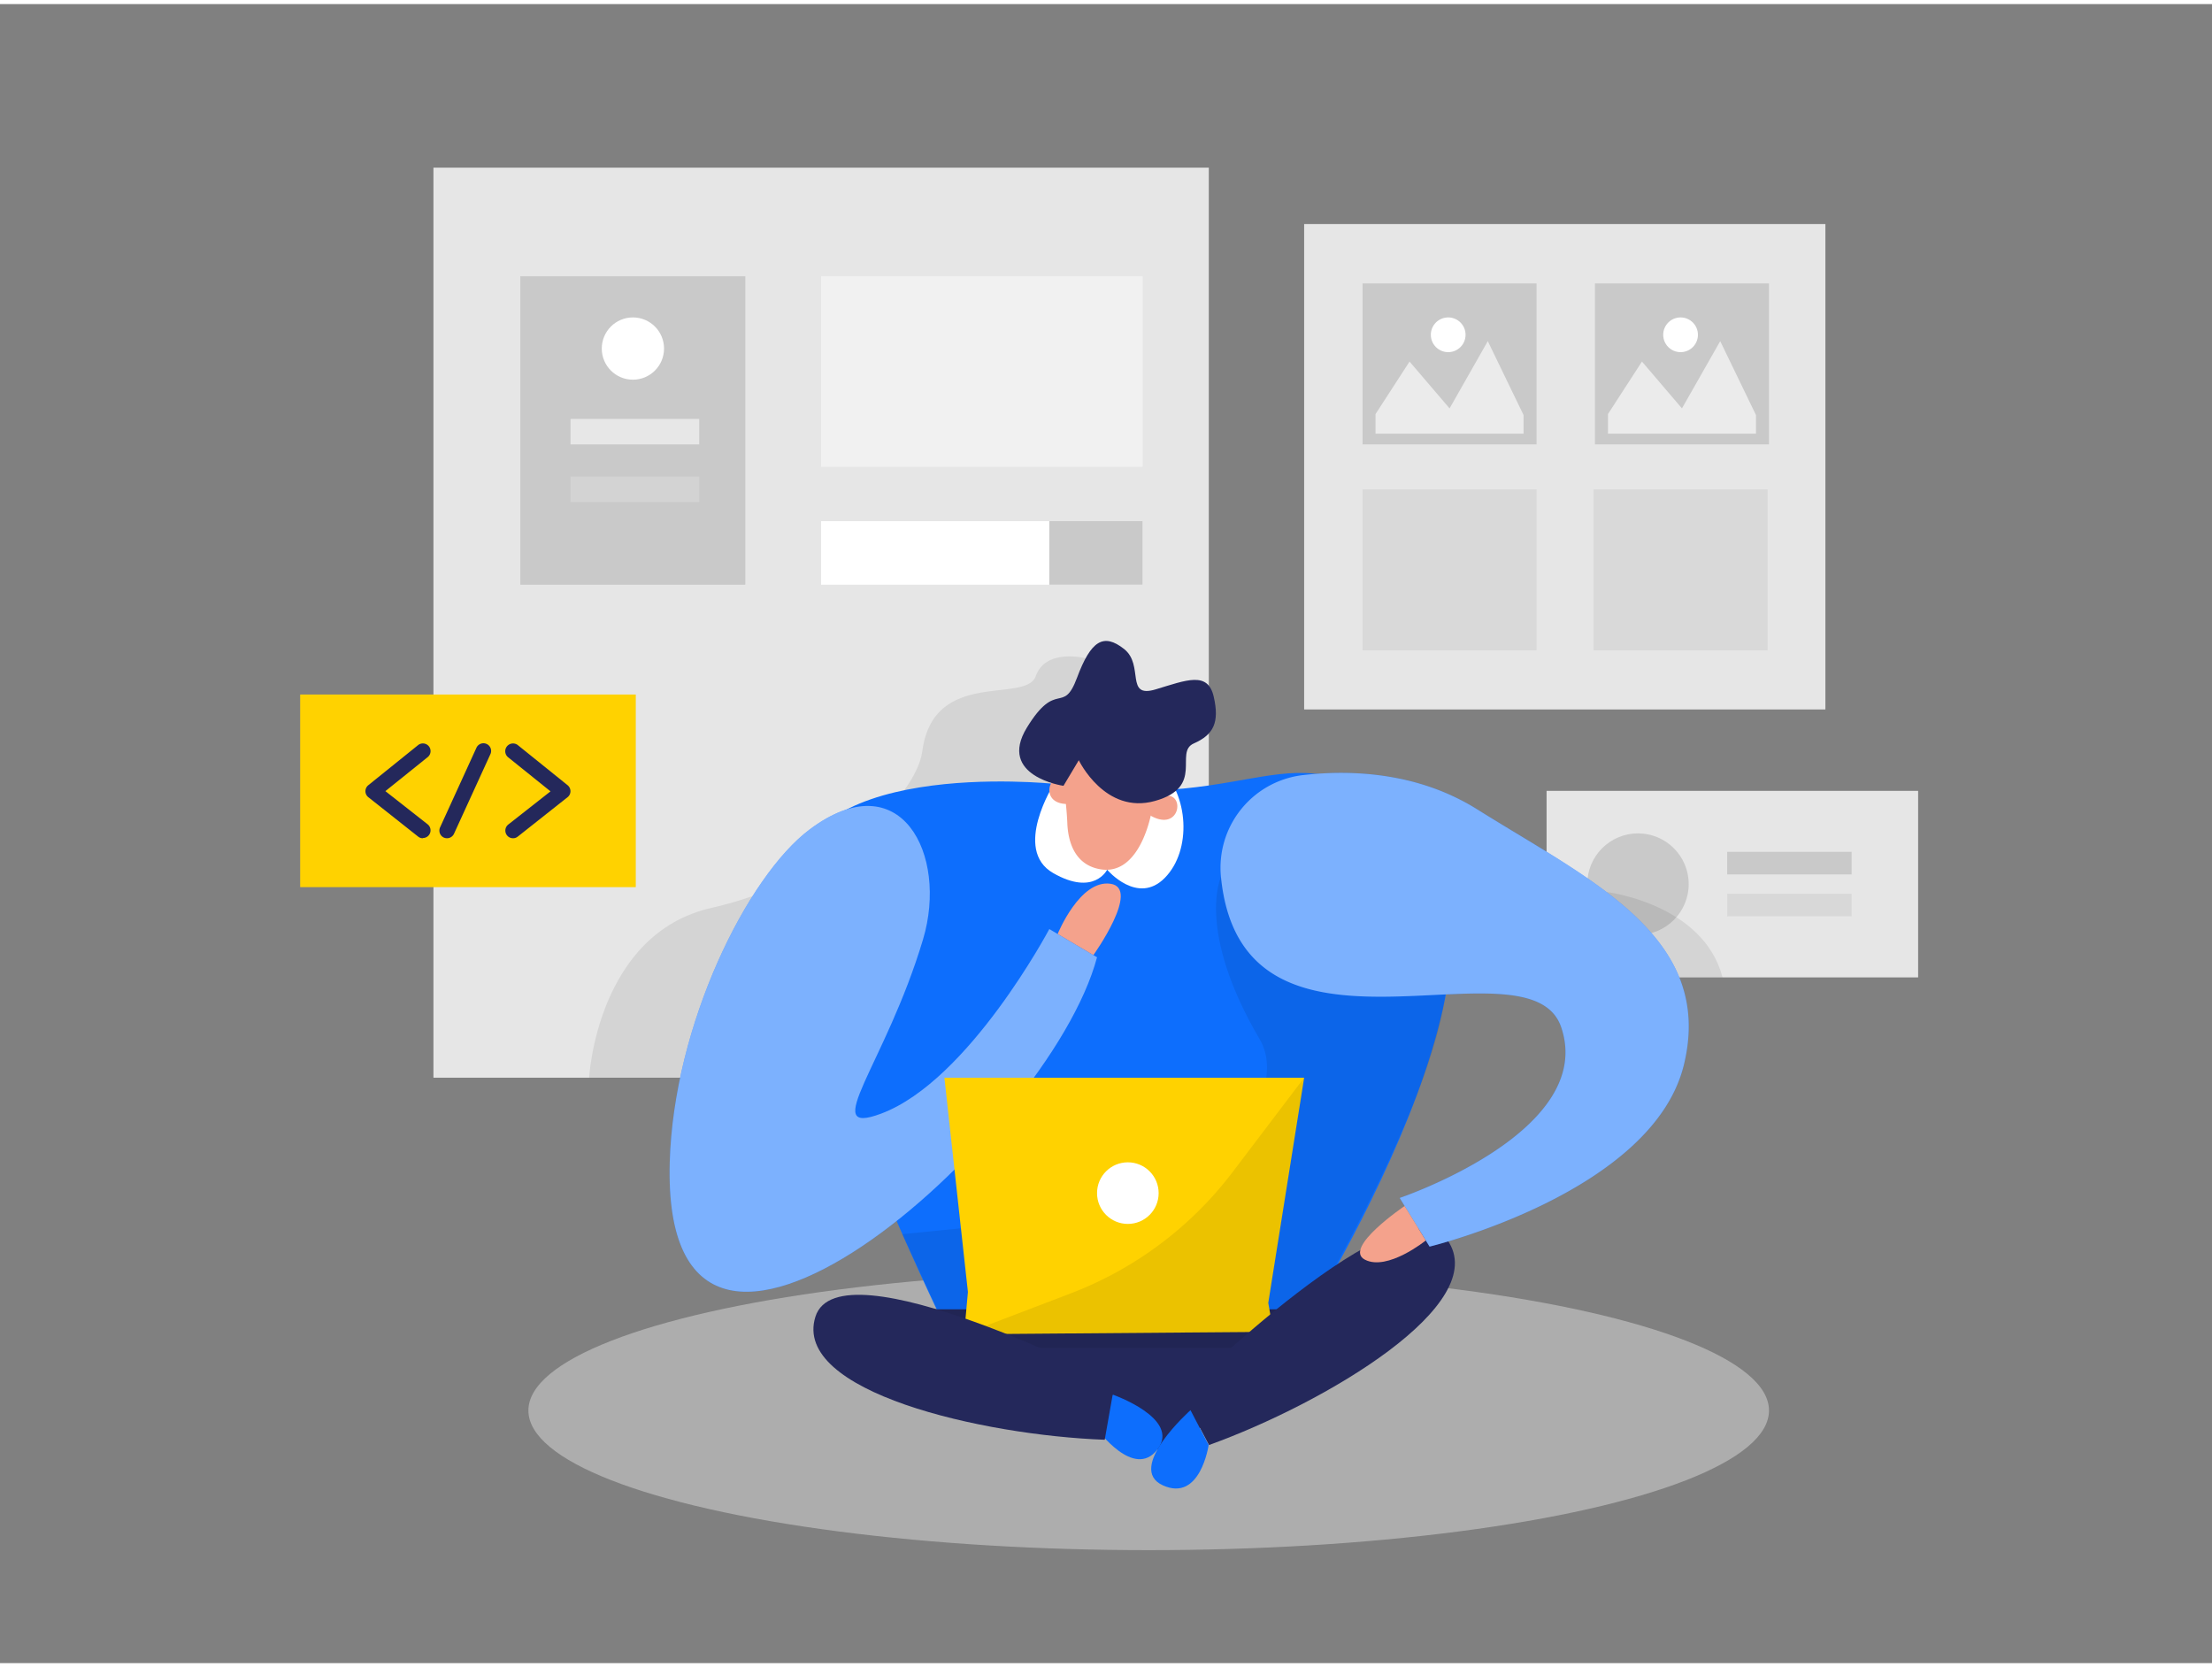 <svg id="Layer_1" data-name="Layer 1" xmlns="http://www.w3.org/2000/svg" viewBox="0 0 400 300" width="406" height="306" class="illustration styles_illustrationTablet__1DWOa"><rect x="0" y="0" width="400" height="300" fill="#808080" stroke="none"/><title>#59 ui design</title><rect x="78.38" y="29.58" width="140.21" height="164.56" fill="#e6e6e6"></rect><rect x="235.83" y="39.77" width="94.26" height="87.78" fill="#e6e6e6"></rect><rect x="279.67" y="142.27" width="67.19" height="33.73" fill="#e6e6e6"></rect><path d="M196.3,118.29s-7.2-1.87-9,3.23-18.51-1.54-20.52,13.6c-1.12,8.44-17.15,23.64-38,28.28s-22.25,30.75-22.25,30.75h56.67L200.81,139Z" opacity="0.08"></path><ellipse cx="207.72" cy="254.32" rx="112.17" ry="25.25" fill="#e6e6e6" opacity="0.45"></ellipse><path d="M190.59,141s-49.07-5.2-47.22,20.76S172.73,243,172.73,243H233s45.74-70.15,23.49-92.71S229.15,147.1,190.59,141Z" fill="#0D6EFD"></path><polygon points="172.64 251.44 209.32 261.34 241.86 244.82 246.8 236.02 214 236.02 161.82 236.02 172.64 251.44" fill="#24285b"></polygon><path d="M166.92,169.11c4.59-15.37-4.09-32.16-20.51-19.86-11.26,8.43-24.61,35.32-25.3,60.19-1.6,57.19,68.55-4.33,77.27-37.08l-8.63-5.1s-14.55,27.43-30.4,33.37C147.91,204.92,160.13,191.82,166.92,169.11Z" fill="#0D6EFD"></path><path d="M166.92,169.11c4.59-15.37-4.09-32.16-20.51-19.86-11.26,8.43-24.61,35.32-25.3,60.19-1.6,57.19,68.55-4.33,77.27-37.08l-8.63-5.1s-14.55,27.43-30.4,33.37C147.91,204.92,160.13,191.82,166.92,169.11Z" fill="#fff" opacity="0.46"></path><path d="M190.59,141s-7.55,11.88-.15,16.13,9.77-.6,9.77-.6,5.51,6.5,10.44,1.46,4.23-15.08-.79-19.71S190.59,141,190.59,141Z" fill="#fff"></path><path d="M192.31,141.36A58.51,58.51,0,0,1,193,148c.1,3,1.07,7.55,5.87,8.43,7.39,1.37,9.35-10.31,9.35-10.31s4.65-11-3.35-12.45C197.63,132.27,190.84,131.31,192.31,141.36Z" fill="#f4a28c"></path><path d="M220.79,157.84s-4.58,9.62,7,29.35c6.63,11.3-13.8,30.15-13.8,30.15l-50.83,5.09L172.73,243H233s26.48-43.08,28.52-65.24S220.79,157.84,220.79,157.84Z" opacity="0.08"></path><path d="M207.72,146.55s.42-3.55,3.51-3.4S213.11,149.93,207.72,146.55Z" fill="#f4a28c"></path><path d="M194.09,144.57s1.08-3.4-1.79-4.55S187.78,145.42,194.09,144.57Z" fill="#f4a28c"></path><circle cx="296.2" cy="159.13" r="9.17" fill="#c9c9c9"></circle><polygon points="175.03 232.89 170.78 194.15 235.83 194.15 229.34 234.87 230.27 240.09 174.34 240.53 175.03 232.89" fill="#ffd200"></polygon><path d="M290.49,160.55s17.51,2.08,21,15.45H299.63Z" opacity="0.08"></path><path d="M201.21,251.44s12.35,4.32,8.11,9.9-10.94-3.69-10.94-3.69Z" fill="#0D6EFD"></path><path d="M235.83,194.15l-12.89,17a66.54,66.54,0,0,1-29.34,22l-19.26,7.35,51.58-.41,4.35,0-.93-5.22Z" opacity="0.08"></path><path d="M192.31,141.36s-12-1.72-6.62-10.52,6.53-2.21,9.06-9,4.81-8.14,8.51-5.23.12,9,5.72,7.31,9.44-3.32,10.5,1.32,0,6.87-3.61,8.46,2.06,7.84-7,10.39-13.79-7.36-13.79-7.36Z" fill="#24285b"></path><path d="M201.59,249.29s-49.89-25.47-54.14-11.92,30.13,21.42,52.32,22.24Z" fill="#24285b"></path><circle cx="203.95" cy="215.01" r="5.57" fill="#fff"></circle><path d="M213.72,251.28s39.79-39.43,48-27.81-22.2,29.57-43.09,37.09Z" fill="#24285b"></path><path d="M215.28,254.26s-11.79,10.5-5,13.59,8.28-7.29,8.28-7.29Z" fill="#0D6EFD"></path><path d="M220.79,157.84a16.86,16.86,0,0,1,15-18.44c9-1,20.82-.37,31.33,6.21,20.4,12.79,43,23,37.39,46.16s-46,32.91-46,32.91l-5.4-8.8s35.68-12,29.19-30.91C276.42,168,224.63,196.37,220.79,157.84Z" fill="#0D6EFD"></path><path d="M220.79,157.84a16.86,16.86,0,0,1,15-18.44c9-1,20.82-.37,31.33,6.21,20.4,12.79,43,23,37.39,46.16s-46,32.91-46,32.91l-5.4-8.8s35.68-12,29.19-30.91C276.42,168,224.63,196.37,220.79,157.84Z" fill="#fff" opacity="0.46"></path><path d="M254,217.34s-11.26,7.61-7.17,9.71,11-3.48,11-3.48Z" fill="#f4a28c"></path><path d="M191.26,168.15s4-9.88,9.55-9.08-3.09,12.9-3.09,12.9Z" fill="#f4a28c"></path><rect x="94.09" y="49.21" width="40.69" height="55.78" fill="#c9c9c9"></rect><rect x="246.39" y="50.51" width="31.47" height="29.11" fill="#c9c9c9"></rect><rect x="246.39" y="87.75" width="31.47" height="29.11" fill="#c9c9c9" opacity="0.44"></rect><rect x="288.17" y="87.75" width="31.47" height="29.11" fill="#c9c9c9" opacity="0.44"></rect><polygon points="248.74 74.14 254.89 64.64 262.13 73.11 269.04 60.95 275.51 74.32 275.51 77.68 248.74 77.68 248.74 74.14" fill="#fff" opacity="0.63"></polygon><circle cx="261.88" cy="59.8" r="3.14" fill="#fff"></circle><rect x="288.42" y="50.51" width="31.47" height="29.11" fill="#c9c9c9"></rect><polygon points="290.77 74.14 296.92 64.64 304.15 73.11 311.07 60.95 317.54 74.32 317.54 77.68 290.77 77.68 290.77 74.14" fill="#fff" opacity="0.63"></polygon><circle cx="303.9" cy="59.8" r="3.14" fill="#fff"></circle><rect x="54.28" y="124.85" width="60.69" height="34.83" fill="#ffd200"></rect><path d="M76.47,150.84a1.31,1.31,0,0,1-.86-.3l-9-7.12a1.38,1.38,0,0,1-.53-1.08,1.41,1.41,0,0,1,.52-1.09l9-7.25a1.39,1.39,0,0,1,1.74,2.17l-7.65,6.15,7.64,6a1.39,1.39,0,0,1-.86,2.48Z" fill="#24285b"></path><path d="M92.77,150.84a1.37,1.37,0,0,1-1.09-.53,1.39,1.39,0,0,1,.23-1.95l7.64-6-7.65-6.15A1.39,1.39,0,0,1,93.64,134l9,7.25a1.41,1.41,0,0,1,.52,1.09,1.38,1.38,0,0,1-.53,1.08l-9,7.12A1.33,1.33,0,0,1,92.77,150.84Z" fill="#24285b"></path><path d="M80.84,150.84a1.51,1.51,0,0,1-.58-.12,1.4,1.4,0,0,1-.68-1.85l6.56-14.36a1.39,1.39,0,1,1,2.53,1.15L82.11,150A1.4,1.4,0,0,1,80.84,150.84Z" fill="#24285b"></path><circle cx="114.45" cy="62.29" r="5.63" fill="#fff"></circle><rect x="103.17" y="75.01" width="23.27" height="4.61" fill="#fff" opacity="0.56"></rect><rect x="103.17" y="85.44" width="23.27" height="4.61" fill="#fff" opacity="0.19"></rect><rect x="148.48" y="49.21" width="58.15" height="34.45" fill="#fff" opacity="0.46"></rect><rect x="148.48" y="93.5" width="58.15" height="11.49" fill="#fff"></rect><rect x="189.75" y="93.5" width="16.88" height="11.49" fill="#c9c9c9"></rect><rect x="312.33" y="153.3" width="22.5" height="4.08" fill="#c9c9c9"></rect><rect x="312.33" y="160.88" width="22.5" height="4.08" fill="#c9c9c9" opacity="0.45"></rect></svg>
